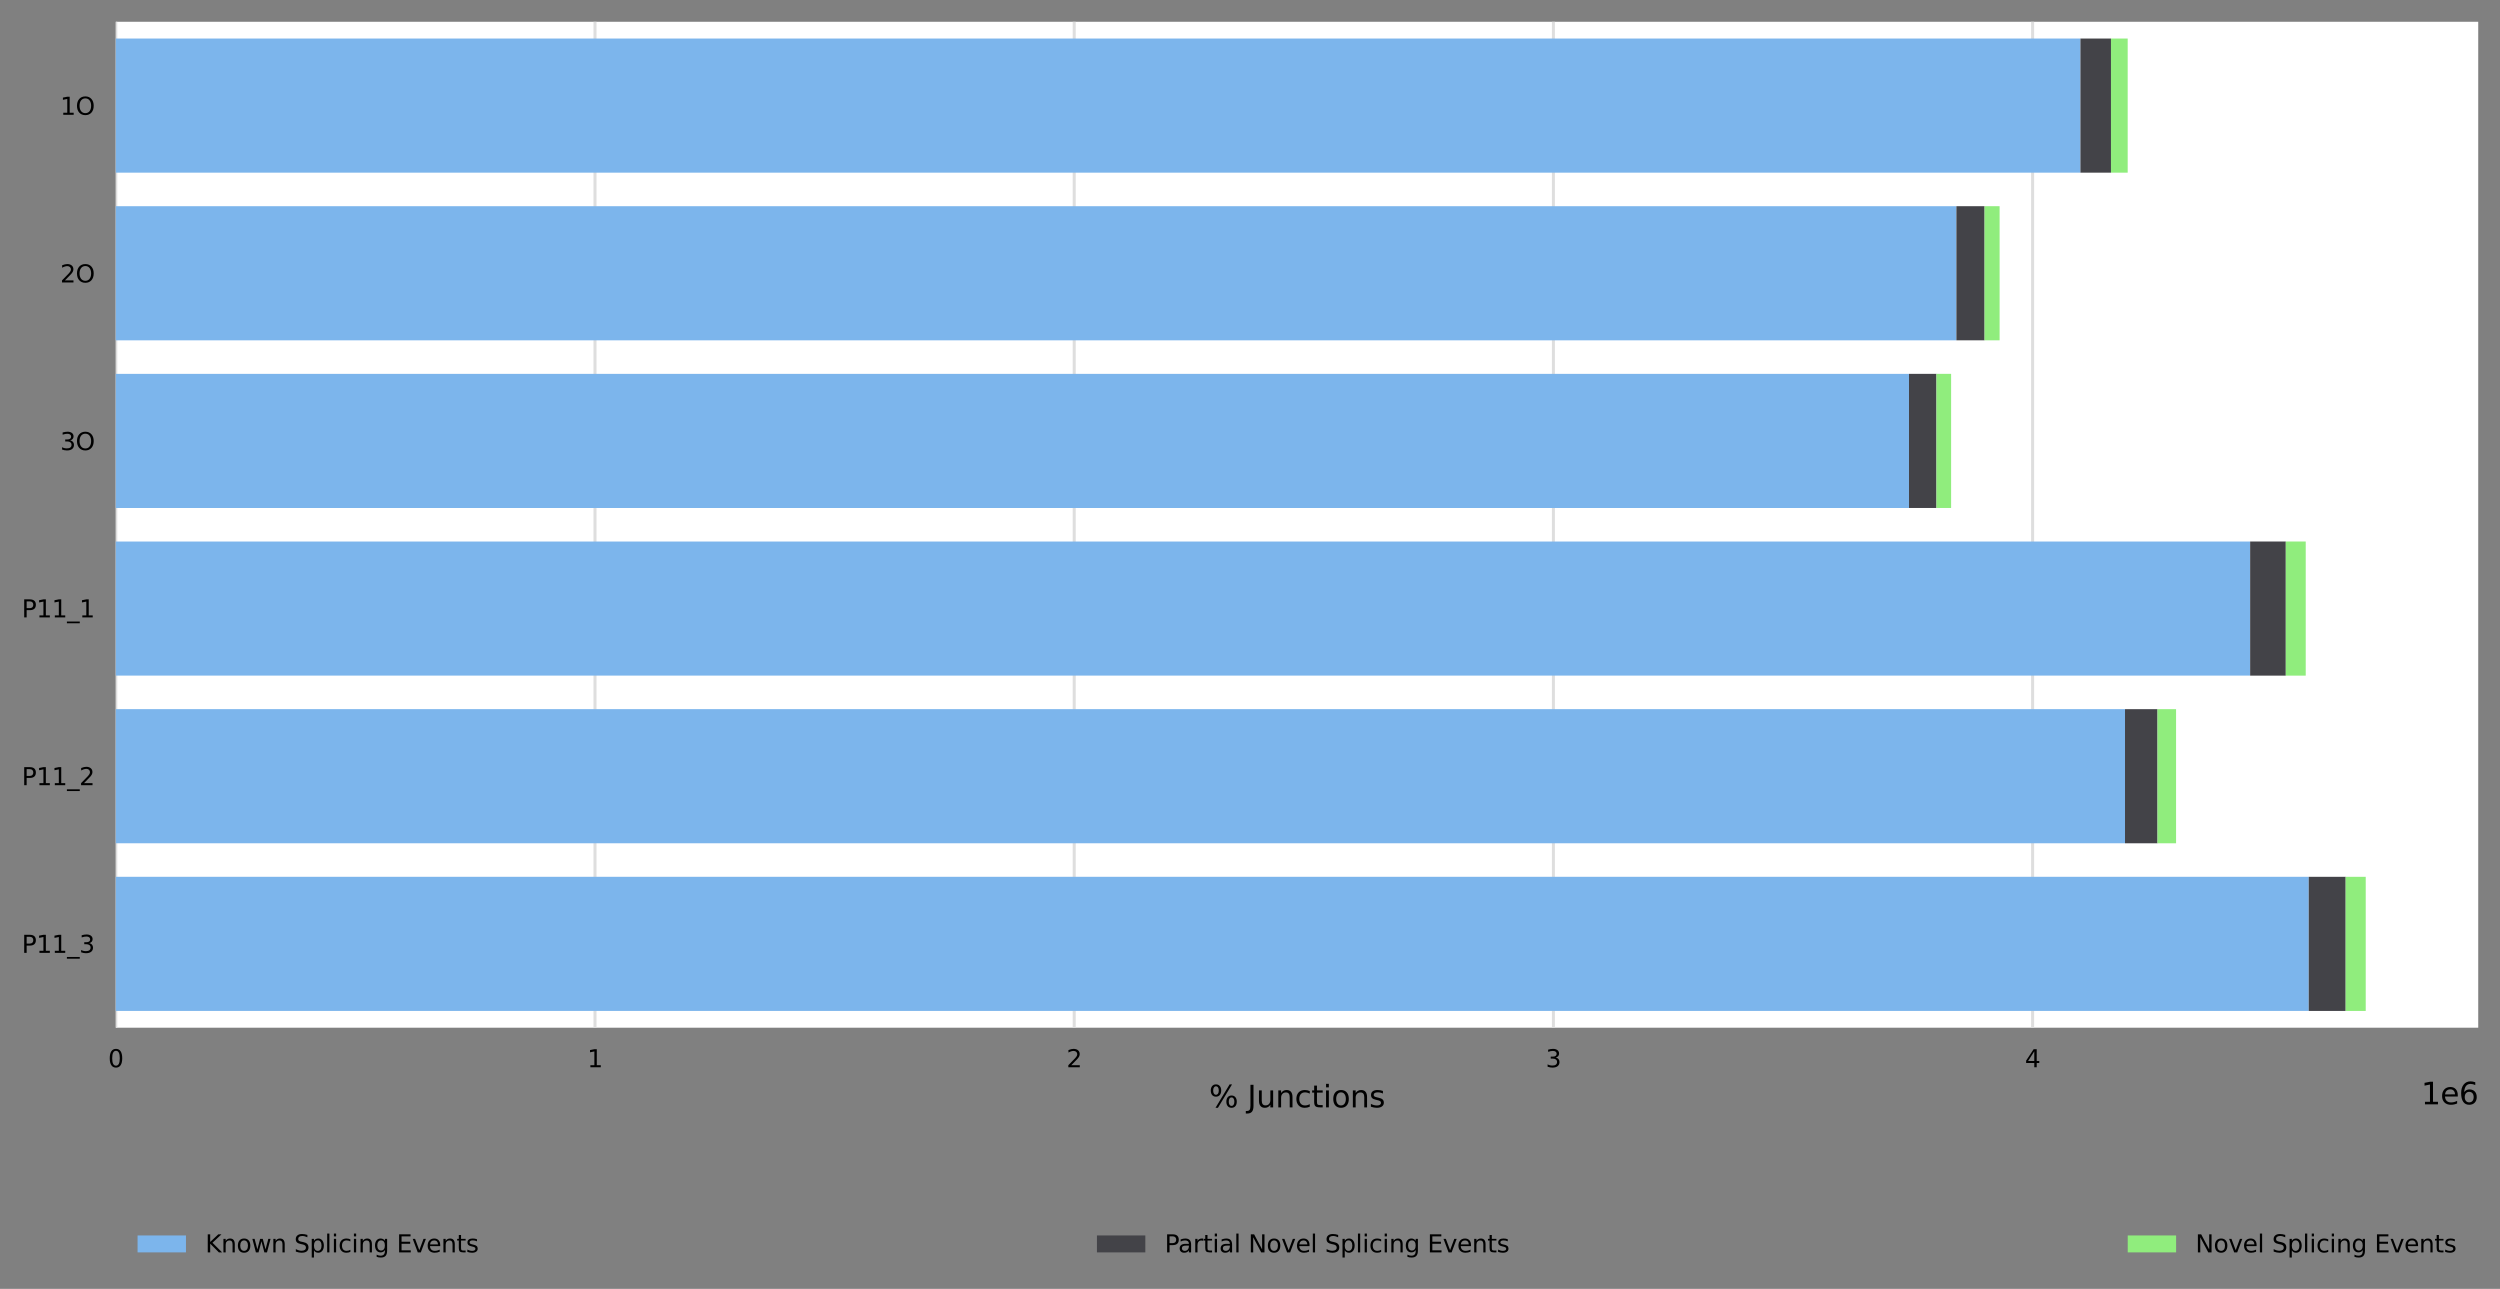 <?xml version="1.0" encoding="utf-8" standalone="no"?>
<!DOCTYPE svg PUBLIC "-//W3C//DTD SVG 1.1//EN"
  "http://www.w3.org/Graphics/SVG/1.1/DTD/svg11.dtd">
<svg height="426.2pt" version="1.1" viewBox="0 0 826.694 426.2" width="826.694pt" xmlns="http://www.w3.org/2000/svg" xmlns:xlink="http://www.w3.org/1999/xlink">
 <rect x="0" y="0" width="826.694" height="426.2" fill="#808080" stroke="none"/>
 <defs>
  <style type="text/css">*{stroke-linecap:butt;stroke-linejoin:round;}</style>
 </defs>
 <g id="figure_1">
  <g id="axes_1">
   <g id="patch_1">
    <path d="M 38.294 339.84 
L 819.494 339.84 
L 819.494 7.2 
L 38.294 7.2 
z
" style="fill:#ffffff;"/>
   </g>
   <g id="matplotlib.axis_1">
    <g id="xtick_1">
     <g id="line2d_1">
      <path clip-path="url(#p937a2b08a0)" d="M 38.294 339.84 
L 38.294 7.2 
" style="fill:none;stroke:#dedede;stroke-linecap:square;"/>
     </g>
     <g id="text_1">
      <!-- 0 -->
      <g transform="translate(35.749 352.919)scale(0.08 -0.08)">
       <defs>
        <path d="M 2034 4250 
Q 1547 4250 1301 3770 
Q 1056 3291 1056 2328 
Q 1056 1369 1301 889 
Q 1547 409 2034 409 
Q 2525 409 2770 889 
Q 3016 1369 3016 2328 
Q 3016 3291 2770 3770 
Q 2525 4250 2034 4250 
z
M 2034 4750 
Q 2819 4750 3233 4129 
Q 3647 3509 3647 2328 
Q 3647 1150 3233 529 
Q 2819 -91 2034 -91 
Q 1250 -91 836 529 
Q 422 1150 422 2328 
Q 422 3509 836 4129 
Q 1250 4750 2034 4750 
z
" id="DejaVuSans-30" transform="scale(0.016)"/>
       </defs>
       <use xlink:href="#DejaVuSans-30"/>
      </g>
     </g>
    </g>
    <g id="xtick_2">
     <g id="line2d_2">
      <path clip-path="url(#p937a2b08a0)" d="M 196.755 339.84 
L 196.755 7.2 
" style="fill:none;stroke:#dedede;stroke-linecap:square;"/>
     </g>
     <g id="text_2">
      <!-- 1 -->
      <g transform="translate(194.21 352.919)scale(0.08 -0.08)">
       <defs>
        <path d="M 794 531 
L 1825 531 
L 1825 4091 
L 703 3866 
L 703 4441 
L 1819 4666 
L 2450 4666 
L 2450 531 
L 3481 531 
L 3481 0 
L 794 0 
L 794 531 
z
" id="DejaVuSans-31" transform="scale(0.016)"/>
       </defs>
       <use xlink:href="#DejaVuSans-31"/>
      </g>
     </g>
    </g>
    <g id="xtick_3">
     <g id="line2d_3">
      <path clip-path="url(#p937a2b08a0)" d="M 355.217 339.84 
L 355.217 7.2 
" style="fill:none;stroke:#dedede;stroke-linecap:square;"/>
     </g>
     <g id="text_3">
      <!-- 2 -->
      <g transform="translate(352.672 352.919)scale(0.08 -0.08)">
       <defs>
        <path d="M 1228 531 
L 3431 531 
L 3431 0 
L 469 0 
L 469 531 
Q 828 903 1448 1529 
Q 2069 2156 2228 2338 
Q 2531 2678 2651 2914 
Q 2772 3150 2772 3378 
Q 2772 3750 2511 3984 
Q 2250 4219 1831 4219 
Q 1534 4219 1204 4116 
Q 875 4013 500 3803 
L 500 4441 
Q 881 4594 1212 4672 
Q 1544 4750 1819 4750 
Q 2544 4750 2975 4387 
Q 3406 4025 3406 3419 
Q 3406 3131 3298 2873 
Q 3191 2616 2906 2266 
Q 2828 2175 2409 1742 
Q 1991 1309 1228 531 
z
" id="DejaVuSans-32" transform="scale(0.016)"/>
       </defs>
       <use xlink:href="#DejaVuSans-32"/>
      </g>
     </g>
    </g>
    <g id="xtick_4">
     <g id="line2d_4">
      <path clip-path="url(#p937a2b08a0)" d="M 513.678 339.84 
L 513.678 7.2 
" style="fill:none;stroke:#dedede;stroke-linecap:square;"/>
     </g>
     <g id="text_4">
      <!-- 3 -->
      <g transform="translate(511.133 352.919)scale(0.08 -0.08)">
       <defs>
        <path d="M 2597 2516 
Q 3050 2419 3304 2112 
Q 3559 1806 3559 1356 
Q 3559 666 3084 287 
Q 2609 -91 1734 -91 
Q 1441 -91 1130 -33 
Q 819 25 488 141 
L 488 750 
Q 750 597 1062 519 
Q 1375 441 1716 441 
Q 2309 441 2620 675 
Q 2931 909 2931 1356 
Q 2931 1769 2642 2001 
Q 2353 2234 1838 2234 
L 1294 2234 
L 1294 2753 
L 1863 2753 
Q 2328 2753 2575 2939 
Q 2822 3125 2822 3475 
Q 2822 3834 2567 4026 
Q 2313 4219 1838 4219 
Q 1578 4219 1281 4162 
Q 984 4106 628 3988 
L 628 4550 
Q 988 4650 1302 4700 
Q 1616 4750 1894 4750 
Q 2613 4750 3031 4423 
Q 3450 4097 3450 3541 
Q 3450 3153 3228 2886 
Q 3006 2619 2597 2516 
z
" id="DejaVuSans-33" transform="scale(0.016)"/>
       </defs>
       <use xlink:href="#DejaVuSans-33"/>
      </g>
     </g>
    </g>
    <g id="xtick_5">
     <g id="line2d_5">
      <path clip-path="url(#p937a2b08a0)" d="M 672.139 339.84 
L 672.139 7.2 
" style="fill:none;stroke:#dedede;stroke-linecap:square;"/>
     </g>
     <g id="text_5">
      <!-- 4 -->
      <g transform="translate(669.594 352.919)scale(0.08 -0.08)">
       <defs>
        <path d="M 2419 4116 
L 825 1625 
L 2419 1625 
L 2419 4116 
z
M 2253 4666 
L 3047 4666 
L 3047 1625 
L 3713 1625 
L 3713 1100 
L 3047 1100 
L 3047 0 
L 2419 0 
L 2419 1100 
L 313 1100 
L 313 1709 
L 2253 4666 
z
" id="DejaVuSans-34" transform="scale(0.016)"/>
       </defs>
       <use xlink:href="#DejaVuSans-34"/>
      </g>
     </g>
    </g>
    <g id="text_6">
     <!-- % Junctions -->
     <g transform="translate(399.81 366.181)scale(0.1 -0.1)">
      <defs>
       <path d="M 4653 2053 
Q 4381 2053 4226 1822 
Q 4072 1591 4072 1178 
Q 4072 772 4226 539 
Q 4381 306 4653 306 
Q 4919 306 5073 539 
Q 5228 772 5228 1178 
Q 5228 1588 5073 1820 
Q 4919 2053 4653 2053 
z
M 4653 2450 
Q 5147 2450 5437 2106 
Q 5728 1763 5728 1178 
Q 5728 594 5436 251 
Q 5144 -91 4653 -91 
Q 4153 -91 3862 251 
Q 3572 594 3572 1178 
Q 3572 1766 3864 2108 
Q 4156 2450 4653 2450 
z
M 1428 4353 
Q 1159 4353 1004 4120 
Q 850 3888 850 3481 
Q 850 3069 1003 2837 
Q 1156 2606 1428 2606 
Q 1700 2606 1854 2837 
Q 2009 3069 2009 3481 
Q 2009 3884 1853 4118 
Q 1697 4353 1428 4353 
z
M 4250 4750 
L 4750 4750 
L 1831 -91 
L 1331 -91 
L 4250 4750 
z
M 1428 4750 
Q 1922 4750 2215 4408 
Q 2509 4066 2509 3481 
Q 2509 2891 2217 2550 
Q 1925 2209 1428 2209 
Q 931 2209 642 2551 
Q 353 2894 353 3481 
Q 353 4063 643 4406 
Q 934 4750 1428 4750 
z
" id="DejaVuSans-25" transform="scale(0.016)"/>
       <path id="DejaVuSans-20" transform="scale(0.016)"/>
       <path d="M 628 4666 
L 1259 4666 
L 1259 325 
Q 1259 -519 939 -900 
Q 619 -1281 -91 -1281 
L -331 -1281 
L -331 -750 
L -134 -750 
Q 284 -750 456 -515 
Q 628 -281 628 325 
L 628 4666 
z
" id="DejaVuSans-4a" transform="scale(0.016)"/>
       <path d="M 544 1381 
L 544 3500 
L 1119 3500 
L 1119 1403 
Q 1119 906 1312 657 
Q 1506 409 1894 409 
Q 2359 409 2629 706 
Q 2900 1003 2900 1516 
L 2900 3500 
L 3475 3500 
L 3475 0 
L 2900 0 
L 2900 538 
Q 2691 219 2414 64 
Q 2138 -91 1772 -91 
Q 1169 -91 856 284 
Q 544 659 544 1381 
z
M 1991 3584 
L 1991 3584 
z
" id="DejaVuSans-75" transform="scale(0.016)"/>
       <path d="M 3513 2113 
L 3513 0 
L 2938 0 
L 2938 2094 
Q 2938 2591 2744 2837 
Q 2550 3084 2163 3084 
Q 1697 3084 1428 2787 
Q 1159 2491 1159 1978 
L 1159 0 
L 581 0 
L 581 3500 
L 1159 3500 
L 1159 2956 
Q 1366 3272 1645 3428 
Q 1925 3584 2291 3584 
Q 2894 3584 3203 3211 
Q 3513 2838 3513 2113 
z
" id="DejaVuSans-6e" transform="scale(0.016)"/>
       <path d="M 3122 3366 
L 3122 2828 
Q 2878 2963 2633 3030 
Q 2388 3097 2138 3097 
Q 1578 3097 1268 2742 
Q 959 2388 959 1747 
Q 959 1106 1268 751 
Q 1578 397 2138 397 
Q 2388 397 2633 464 
Q 2878 531 3122 666 
L 3122 134 
Q 2881 22 2623 -34 
Q 2366 -91 2075 -91 
Q 1284 -91 818 406 
Q 353 903 353 1747 
Q 353 2603 823 3093 
Q 1294 3584 2113 3584 
Q 2378 3584 2631 3529 
Q 2884 3475 3122 3366 
z
" id="DejaVuSans-63" transform="scale(0.016)"/>
       <path d="M 1172 4494 
L 1172 3500 
L 2356 3500 
L 2356 3053 
L 1172 3053 
L 1172 1153 
Q 1172 725 1289 603 
Q 1406 481 1766 481 
L 2356 481 
L 2356 0 
L 1766 0 
Q 1100 0 847 248 
Q 594 497 594 1153 
L 594 3053 
L 172 3053 
L 172 3500 
L 594 3500 
L 594 4494 
L 1172 4494 
z
" id="DejaVuSans-74" transform="scale(0.016)"/>
       <path d="M 603 3500 
L 1178 3500 
L 1178 0 
L 603 0 
L 603 3500 
z
M 603 4863 
L 1178 4863 
L 1178 4134 
L 603 4134 
L 603 4863 
z
" id="DejaVuSans-69" transform="scale(0.016)"/>
       <path d="M 1959 3097 
Q 1497 3097 1228 2736 
Q 959 2375 959 1747 
Q 959 1119 1226 758 
Q 1494 397 1959 397 
Q 2419 397 2687 759 
Q 2956 1122 2956 1747 
Q 2956 2369 2687 2733 
Q 2419 3097 1959 3097 
z
M 1959 3584 
Q 2709 3584 3137 3096 
Q 3566 2609 3566 1747 
Q 3566 888 3137 398 
Q 2709 -91 1959 -91 
Q 1206 -91 779 398 
Q 353 888 353 1747 
Q 353 2609 779 3096 
Q 1206 3584 1959 3584 
z
" id="DejaVuSans-6f" transform="scale(0.016)"/>
       <path d="M 2834 3397 
L 2834 2853 
Q 2591 2978 2328 3040 
Q 2066 3103 1784 3103 
Q 1356 3103 1142 2972 
Q 928 2841 928 2578 
Q 928 2378 1081 2264 
Q 1234 2150 1697 2047 
L 1894 2003 
Q 2506 1872 2764 1633 
Q 3022 1394 3022 966 
Q 3022 478 2636 193 
Q 2250 -91 1575 -91 
Q 1294 -91 989 -36 
Q 684 19 347 128 
L 347 722 
Q 666 556 975 473 
Q 1284 391 1588 391 
Q 1994 391 2212 530 
Q 2431 669 2431 922 
Q 2431 1156 2273 1281 
Q 2116 1406 1581 1522 
L 1381 1569 
Q 847 1681 609 1914 
Q 372 2147 372 2553 
Q 372 3047 722 3315 
Q 1072 3584 1716 3584 
Q 2034 3584 2315 3537 
Q 2597 3491 2834 3397 
z
" id="DejaVuSans-73" transform="scale(0.016)"/>
      </defs>
      <use xlink:href="#DejaVuSans-25"/>
      <use x="95.02" xlink:href="#DejaVuSans-20"/>
      <use x="126.807" xlink:href="#DejaVuSans-4a"/>
      <use x="156.299" xlink:href="#DejaVuSans-75"/>
      <use x="219.678" xlink:href="#DejaVuSans-6e"/>
      <use x="283.057" xlink:href="#DejaVuSans-63"/>
      <use x="338.037" xlink:href="#DejaVuSans-74"/>
      <use x="377.246" xlink:href="#DejaVuSans-69"/>
      <use x="405.029" xlink:href="#DejaVuSans-6f"/>
      <use x="466.211" xlink:href="#DejaVuSans-6e"/>
      <use x="529.59" xlink:href="#DejaVuSans-73"/>
     </g>
    </g>
    <g id="text_7">
     <!-- 1e6 -->
     <g transform="translate(800.616 365.181)scale(0.1 -0.1)">
      <defs>
       <path d="M 3597 1894 
L 3597 1613 
L 953 1613 
Q 991 1019 1311 708 
Q 1631 397 2203 397 
Q 2534 397 2845 478 
Q 3156 559 3463 722 
L 3463 178 
Q 3153 47 2828 -22 
Q 2503 -91 2169 -91 
Q 1331 -91 842 396 
Q 353 884 353 1716 
Q 353 2575 817 3079 
Q 1281 3584 2069 3584 
Q 2775 3584 3186 3129 
Q 3597 2675 3597 1894 
z
M 3022 2063 
Q 3016 2534 2758 2815 
Q 2500 3097 2075 3097 
Q 1594 3097 1305 2825 
Q 1016 2553 972 2059 
L 3022 2063 
z
" id="DejaVuSans-65" transform="scale(0.016)"/>
       <path d="M 2113 2584 
Q 1688 2584 1439 2293 
Q 1191 2003 1191 1497 
Q 1191 994 1439 701 
Q 1688 409 2113 409 
Q 2538 409 2786 701 
Q 3034 994 3034 1497 
Q 3034 2003 2786 2293 
Q 2538 2584 2113 2584 
z
M 3366 4563 
L 3366 3988 
Q 3128 4100 2886 4159 
Q 2644 4219 2406 4219 
Q 1781 4219 1451 3797 
Q 1122 3375 1075 2522 
Q 1259 2794 1537 2939 
Q 1816 3084 2150 3084 
Q 2853 3084 3261 2657 
Q 3669 2231 3669 1497 
Q 3669 778 3244 343 
Q 2819 -91 2113 -91 
Q 1303 -91 875 529 
Q 447 1150 447 2328 
Q 447 3434 972 4092 
Q 1497 4750 2381 4750 
Q 2619 4750 2861 4703 
Q 3103 4656 3366 4563 
z
" id="DejaVuSans-36" transform="scale(0.016)"/>
      </defs>
      <use xlink:href="#DejaVuSans-31"/>
      <use x="63.623" xlink:href="#DejaVuSans-65"/>
      <use x="125.146" xlink:href="#DejaVuSans-36"/>
     </g>
    </g>
   </g>
   <g id="matplotlib.axis_2">
    <g id="ytick_1">
     <g id="text_8">
      <!-- 1O -->
      <g transform="translate(19.906 37.959)scale(0.08 -0.08)">
       <defs>
        <path d="M 2522 4238 
Q 1834 4238 1429 3725 
Q 1025 3213 1025 2328 
Q 1025 1447 1429 934 
Q 1834 422 2522 422 
Q 3209 422 3611 934 
Q 4013 1447 4013 2328 
Q 4013 3213 3611 3725 
Q 3209 4238 2522 4238 
z
M 2522 4750 
Q 3503 4750 4090 4092 
Q 4678 3434 4678 2328 
Q 4678 1225 4090 567 
Q 3503 -91 2522 -91 
Q 1538 -91 948 565 
Q 359 1222 359 2328 
Q 359 3434 948 4092 
Q 1538 4750 2522 4750 
z
" id="DejaVuSans-4f" transform="scale(0.016)"/>
       </defs>
       <use xlink:href="#DejaVuSans-31"/>
       <use x="63.623" xlink:href="#DejaVuSans-4f"/>
      </g>
     </g>
    </g>
    <g id="ytick_2">
     <g id="text_9">
      <!-- 2O -->
      <g transform="translate(19.906 93.399)scale(0.08 -0.08)">
       <use xlink:href="#DejaVuSans-32"/>
       <use x="63.623" xlink:href="#DejaVuSans-4f"/>
      </g>
     </g>
    </g>
    <g id="ytick_3">
     <g id="text_10">
      <!-- 3O -->
      <g transform="translate(19.906 148.839)scale(0.08 -0.08)">
       <use xlink:href="#DejaVuSans-33"/>
       <use x="63.623" xlink:href="#DejaVuSans-4f"/>
      </g>
     </g>
    </g>
    <g id="ytick_4">
     <g id="text_11">
      <!-- P11_1 -->
      <g transform="translate(7.2 204.168)scale(0.08 -0.08)">
       <defs>
        <path d="M 1259 4147 
L 1259 2394 
L 2053 2394 
Q 2494 2394 2734 2622 
Q 2975 2850 2975 3272 
Q 2975 3691 2734 3919 
Q 2494 4147 2053 4147 
L 1259 4147 
z
M 628 4666 
L 2053 4666 
Q 2838 4666 3239 4311 
Q 3641 3956 3641 3272 
Q 3641 2581 3239 2228 
Q 2838 1875 2053 1875 
L 1259 1875 
L 1259 0 
L 628 0 
L 628 4666 
z
" id="DejaVuSans-50" transform="scale(0.016)"/>
        <path d="M 3263 -1063 
L 3263 -1509 
L -63 -1509 
L -63 -1063 
L 3263 -1063 
z
" id="DejaVuSans-5f" transform="scale(0.016)"/>
       </defs>
       <use xlink:href="#DejaVuSans-50"/>
       <use x="60.303" xlink:href="#DejaVuSans-31"/>
       <use x="123.926" xlink:href="#DejaVuSans-31"/>
       <use x="187.549" xlink:href="#DejaVuSans-5f"/>
       <use x="237.549" xlink:href="#DejaVuSans-31"/>
      </g>
     </g>
    </g>
    <g id="ytick_5">
     <g id="text_12">
      <!-- P11_2 -->
      <g transform="translate(7.2 259.649)scale(0.08 -0.08)">
       <use xlink:href="#DejaVuSans-50"/>
       <use x="60.303" xlink:href="#DejaVuSans-31"/>
       <use x="123.926" xlink:href="#DejaVuSans-31"/>
       <use x="187.549" xlink:href="#DejaVuSans-5f"/>
       <use x="237.549" xlink:href="#DejaVuSans-32"/>
      </g>
     </g>
    </g>
    <g id="ytick_6">
     <g id="text_13">
      <!-- P11_3 -->
      <g transform="translate(7.2 315.089)scale(0.08 -0.08)">
       <use xlink:href="#DejaVuSans-50"/>
       <use x="60.303" xlink:href="#DejaVuSans-31"/>
       <use x="123.926" xlink:href="#DejaVuSans-31"/>
       <use x="187.549" xlink:href="#DejaVuSans-5f"/>
       <use x="237.549" xlink:href="#DejaVuSans-33"/>
      </g>
     </g>
    </g>
   </g>
   <g id="patch_2">
    <path clip-path="url(#p937a2b08a0)" d="M 38.294 12.744 
L 687.949 12.744 
L 687.949 57.096 
L 38.294 57.096 
z
" style="fill:#7cb5ec;"/>
   </g>
   <g id="patch_3">
    <path clip-path="url(#p937a2b08a0)" d="M 38.294 68.184 
L 646.935 68.184 
L 646.935 112.536 
L 38.294 112.536 
z
" style="fill:#7cb5ec;"/>
   </g>
   <g id="patch_4">
    <path clip-path="url(#p937a2b08a0)" d="M 38.294 123.624 
L 631.26 123.624 
L 631.26 167.976 
L 38.294 167.976 
z
" style="fill:#7cb5ec;"/>
   </g>
   <g id="patch_5">
    <path clip-path="url(#p937a2b08a0)" d="M 38.294 179.064 
L 744.072 179.064 
L 744.072 223.416 
L 38.294 223.416 
z
" style="fill:#7cb5ec;"/>
   </g>
   <g id="patch_6">
    <path clip-path="url(#p937a2b08a0)" d="M 38.294 234.504 
L 702.694 234.504 
L 702.694 278.856 
L 38.294 278.856 
z
" style="fill:#7cb5ec;"/>
   </g>
   <g id="patch_7">
    <path clip-path="url(#p937a2b08a0)" d="M 38.294 289.944 
L 763.447 289.944 
L 763.447 334.296 
L 38.294 334.296 
z
" style="fill:#7cb5ec;"/>
   </g>
   <g id="patch_8">
    <path clip-path="url(#p937a2b08a0)" d="M 687.949 12.744 
L 698.053 12.744 
L 698.053 57.096 
L 687.949 57.096 
z
" style="fill:#434348;"/>
   </g>
   <g id="patch_9">
    <path clip-path="url(#p937a2b08a0)" d="M 646.935 68.184 
L 656.253 68.184 
L 656.253 112.536 
L 646.935 112.536 
z
" style="fill:#434348;"/>
   </g>
   <g id="patch_10">
    <path clip-path="url(#p937a2b08a0)" d="M 631.26 123.624 
L 640.347 123.624 
L 640.347 167.976 
L 631.26 167.976 
z
" style="fill:#434348;"/>
   </g>
   <g id="patch_11">
    <path clip-path="url(#p937a2b08a0)" d="M 744.072 179.064 
L 755.861 179.064 
L 755.861 223.416 
L 744.072 223.416 
z
" style="fill:#434348;"/>
   </g>
   <g id="patch_12">
    <path clip-path="url(#p937a2b08a0)" d="M 702.694 234.504 
L 713.439 234.504 
L 713.439 278.856 
L 702.694 278.856 
z
" style="fill:#434348;"/>
   </g>
   <g id="patch_13">
    <path clip-path="url(#p937a2b08a0)" d="M 763.447 289.944 
L 775.66 289.944 
L 775.66 334.296 
L 763.447 334.296 
z
" style="fill:#434348;"/>
   </g>
   <g id="patch_14">
    <path clip-path="url(#p937a2b08a0)" d="M 698.053 12.744 
L 703.578 12.744 
L 703.578 57.096 
L 698.053 57.096 
z
" style="fill:#90ed7d;"/>
   </g>
   <g id="patch_15">
    <path clip-path="url(#p937a2b08a0)" d="M 656.253 68.184 
L 661.224 68.184 
L 661.224 112.536 
L 656.253 112.536 
z
" style="fill:#90ed7d;"/>
   </g>
   <g id="patch_16">
    <path clip-path="url(#p937a2b08a0)" d="M 640.347 123.624 
L 645.19 123.624 
L 645.19 167.976 
L 640.347 167.976 
z
" style="fill:#90ed7d;"/>
   </g>
   <g id="patch_17">
    <path clip-path="url(#p937a2b08a0)" d="M 755.861 179.064 
L 762.452 179.064 
L 762.452 223.416 
L 755.861 223.416 
z
" style="fill:#90ed7d;"/>
   </g>
   <g id="patch_18">
    <path clip-path="url(#p937a2b08a0)" d="M 713.439 234.504 
L 719.578 234.504 
L 719.578 278.856 
L 713.439 278.856 
z
" style="fill:#90ed7d;"/>
   </g>
   <g id="patch_19">
    <path clip-path="url(#p937a2b08a0)" d="M 775.66 289.944 
L 782.294 289.944 
L 782.294 334.296 
L 775.66 334.296 
z
" style="fill:#90ed7d;"/>
   </g>
   <g id="text_14">
    <!-- RSeQC: Splicing Junctions -->
    <g transform="translate(325.908 -20.52)scale(0.16 -0.16)">
     <defs>
      <path d="M 2841 2188 
Q 3044 2119 3236 1894 
Q 3428 1669 3622 1275 
L 4263 0 
L 3584 0 
L 2988 1197 
Q 2756 1666 2539 1819 
Q 2322 1972 1947 1972 
L 1259 1972 
L 1259 0 
L 628 0 
L 628 4666 
L 2053 4666 
Q 2853 4666 3247 4331 
Q 3641 3997 3641 3322 
Q 3641 2881 3436 2590 
Q 3231 2300 2841 2188 
z
M 1259 4147 
L 1259 2491 
L 2053 2491 
Q 2509 2491 2742 2702 
Q 2975 2913 2975 3322 
Q 2975 3731 2742 3939 
Q 2509 4147 2053 4147 
L 1259 4147 
z
" id="DejaVuSans-52" transform="scale(0.016)"/>
      <path d="M 3425 4513 
L 3425 3897 
Q 3066 4069 2747 4153 
Q 2428 4238 2131 4238 
Q 1616 4238 1336 4038 
Q 1056 3838 1056 3469 
Q 1056 3159 1242 3001 
Q 1428 2844 1947 2747 
L 2328 2669 
Q 3034 2534 3370 2195 
Q 3706 1856 3706 1288 
Q 3706 609 3251 259 
Q 2797 -91 1919 -91 
Q 1588 -91 1214 -16 
Q 841 59 441 206 
L 441 856 
Q 825 641 1194 531 
Q 1563 422 1919 422 
Q 2459 422 2753 634 
Q 3047 847 3047 1241 
Q 3047 1584 2836 1778 
Q 2625 1972 2144 2069 
L 1759 2144 
Q 1053 2284 737 2584 
Q 422 2884 422 3419 
Q 422 4038 858 4394 
Q 1294 4750 2059 4750 
Q 2388 4750 2728 4690 
Q 3069 4631 3425 4513 
z
" id="DejaVuSans-53" transform="scale(0.016)"/>
      <path d="M 2522 4238 
Q 1834 4238 1429 3725 
Q 1025 3213 1025 2328 
Q 1025 1447 1429 934 
Q 1834 422 2522 422 
Q 3209 422 3611 934 
Q 4013 1447 4013 2328 
Q 4013 3213 3611 3725 
Q 3209 4238 2522 4238 
z
M 3406 84 
L 4238 -825 
L 3475 -825 
L 2784 -78 
Q 2681 -84 2626 -87 
Q 2572 -91 2522 -91 
Q 1538 -91 948 567 
Q 359 1225 359 2328 
Q 359 3434 948 4092 
Q 1538 4750 2522 4750 
Q 3503 4750 4090 4092 
Q 4678 3434 4678 2328 
Q 4678 1516 4351 937 
Q 4025 359 3406 84 
z
" id="DejaVuSans-51" transform="scale(0.016)"/>
      <path d="M 4122 4306 
L 4122 3641 
Q 3803 3938 3442 4084 
Q 3081 4231 2675 4231 
Q 1875 4231 1450 3742 
Q 1025 3253 1025 2328 
Q 1025 1406 1450 917 
Q 1875 428 2675 428 
Q 3081 428 3442 575 
Q 3803 722 4122 1019 
L 4122 359 
Q 3791 134 3420 21 
Q 3050 -91 2638 -91 
Q 1578 -91 968 557 
Q 359 1206 359 2328 
Q 359 3453 968 4101 
Q 1578 4750 2638 4750 
Q 3056 4750 3426 4639 
Q 3797 4528 4122 4306 
z
" id="DejaVuSans-43" transform="scale(0.016)"/>
      <path d="M 750 794 
L 1409 794 
L 1409 0 
L 750 0 
L 750 794 
z
M 750 3309 
L 1409 3309 
L 1409 2516 
L 750 2516 
L 750 3309 
z
" id="DejaVuSans-3a" transform="scale(0.016)"/>
      <path d="M 1159 525 
L 1159 -1331 
L 581 -1331 
L 581 3500 
L 1159 3500 
L 1159 2969 
Q 1341 3281 1617 3432 
Q 1894 3584 2278 3584 
Q 2916 3584 3314 3078 
Q 3713 2572 3713 1747 
Q 3713 922 3314 415 
Q 2916 -91 2278 -91 
Q 1894 -91 1617 61 
Q 1341 213 1159 525 
z
M 3116 1747 
Q 3116 2381 2855 2742 
Q 2594 3103 2138 3103 
Q 1681 3103 1420 2742 
Q 1159 2381 1159 1747 
Q 1159 1113 1420 752 
Q 1681 391 2138 391 
Q 2594 391 2855 752 
Q 3116 1113 3116 1747 
z
" id="DejaVuSans-70" transform="scale(0.016)"/>
      <path d="M 603 4863 
L 1178 4863 
L 1178 0 
L 603 0 
L 603 4863 
z
" id="DejaVuSans-6c" transform="scale(0.016)"/>
      <path d="M 2906 1791 
Q 2906 2416 2648 2759 
Q 2391 3103 1925 3103 
Q 1463 3103 1205 2759 
Q 947 2416 947 1791 
Q 947 1169 1205 825 
Q 1463 481 1925 481 
Q 2391 481 2648 825 
Q 2906 1169 2906 1791 
z
M 3481 434 
Q 3481 -459 3084 -895 
Q 2688 -1331 1869 -1331 
Q 1566 -1331 1297 -1286 
Q 1028 -1241 775 -1147 
L 775 -588 
Q 1028 -725 1275 -790 
Q 1522 -856 1778 -856 
Q 2344 -856 2625 -561 
Q 2906 -266 2906 331 
L 2906 616 
Q 2728 306 2450 153 
Q 2172 0 1784 0 
Q 1141 0 747 490 
Q 353 981 353 1791 
Q 353 2603 747 3093 
Q 1141 3584 1784 3584 
Q 2172 3584 2450 3431 
Q 2728 3278 2906 2969 
L 2906 3500 
L 3481 3500 
L 3481 434 
z
" id="DejaVuSans-67" transform="scale(0.016)"/>
     </defs>
     <use xlink:href="#DejaVuSans-52"/>
     <use x="69.482" xlink:href="#DejaVuSans-53"/>
     <use x="132.959" xlink:href="#DejaVuSans-65"/>
     <use x="194.482" xlink:href="#DejaVuSans-51"/>
     <use x="273.193" xlink:href="#DejaVuSans-43"/>
     <use x="343.018" xlink:href="#DejaVuSans-3a"/>
     <use x="376.709" xlink:href="#DejaVuSans-20"/>
     <use x="408.496" xlink:href="#DejaVuSans-53"/>
     <use x="471.973" xlink:href="#DejaVuSans-70"/>
     <use x="535.449" xlink:href="#DejaVuSans-6c"/>
     <use x="563.232" xlink:href="#DejaVuSans-69"/>
     <use x="591.016" xlink:href="#DejaVuSans-63"/>
     <use x="645.996" xlink:href="#DejaVuSans-69"/>
     <use x="673.779" xlink:href="#DejaVuSans-6e"/>
     <use x="737.158" xlink:href="#DejaVuSans-67"/>
     <use x="800.635" xlink:href="#DejaVuSans-20"/>
     <use x="832.422" xlink:href="#DejaVuSans-4a"/>
     <use x="861.914" xlink:href="#DejaVuSans-75"/>
     <use x="925.293" xlink:href="#DejaVuSans-6e"/>
     <use x="988.672" xlink:href="#DejaVuSans-63"/>
     <use x="1043.652" xlink:href="#DejaVuSans-74"/>
     <use x="1082.861" xlink:href="#DejaVuSans-69"/>
     <use x="1110.645" xlink:href="#DejaVuSans-6f"/>
     <use x="1171.826" xlink:href="#DejaVuSans-6e"/>
     <use x="1235.205" xlink:href="#DejaVuSans-73"/>
    </g>
   </g>
   <g id="legend_1">
    <g id="patch_20">
     <path d="M 45.494 414.136 
L 61.494 414.136 
L 61.494 408.536 
L 45.494 408.536 
z
" style="fill:#7cb5ec;"/>
    </g>
    <g id="text_15">
     <!-- Known Splicing Events -->
     <g transform="translate(67.894 414.136)scale(0.08 -0.08)">
      <defs>
       <path d="M 628 4666 
L 1259 4666 
L 1259 2694 
L 3353 4666 
L 4166 4666 
L 1850 2491 
L 4331 0 
L 3500 0 
L 1259 2247 
L 1259 0 
L 628 0 
L 628 4666 
z
" id="DejaVuSans-4b" transform="scale(0.016)"/>
       <path d="M 269 3500 
L 844 3500 
L 1563 769 
L 2278 3500 
L 2956 3500 
L 3675 769 
L 4391 3500 
L 4966 3500 
L 4050 0 
L 3372 0 
L 2619 2869 
L 1863 0 
L 1184 0 
L 269 3500 
z
" id="DejaVuSans-77" transform="scale(0.016)"/>
       <path d="M 628 4666 
L 3578 4666 
L 3578 4134 
L 1259 4134 
L 1259 2753 
L 3481 2753 
L 3481 2222 
L 1259 2222 
L 1259 531 
L 3634 531 
L 3634 0 
L 628 0 
L 628 4666 
z
" id="DejaVuSans-45" transform="scale(0.016)"/>
       <path d="M 191 3500 
L 800 3500 
L 1894 563 
L 2988 3500 
L 3597 3500 
L 2284 0 
L 1503 0 
L 191 3500 
z
" id="DejaVuSans-76" transform="scale(0.016)"/>
      </defs>
      <use xlink:href="#DejaVuSans-4b"/>
      <use x="65.576" xlink:href="#DejaVuSans-6e"/>
      <use x="128.955" xlink:href="#DejaVuSans-6f"/>
      <use x="190.137" xlink:href="#DejaVuSans-77"/>
      <use x="271.924" xlink:href="#DejaVuSans-6e"/>
      <use x="335.303" xlink:href="#DejaVuSans-20"/>
      <use x="367.09" xlink:href="#DejaVuSans-53"/>
      <use x="430.566" xlink:href="#DejaVuSans-70"/>
      <use x="494.043" xlink:href="#DejaVuSans-6c"/>
      <use x="521.826" xlink:href="#DejaVuSans-69"/>
      <use x="549.609" xlink:href="#DejaVuSans-63"/>
      <use x="604.59" xlink:href="#DejaVuSans-69"/>
      <use x="632.373" xlink:href="#DejaVuSans-6e"/>
      <use x="695.752" xlink:href="#DejaVuSans-67"/>
      <use x="759.229" xlink:href="#DejaVuSans-20"/>
      <use x="791.016" xlink:href="#DejaVuSans-45"/>
      <use x="854.199" xlink:href="#DejaVuSans-76"/>
      <use x="913.379" xlink:href="#DejaVuSans-65"/>
      <use x="974.902" xlink:href="#DejaVuSans-6e"/>
      <use x="1038.281" xlink:href="#DejaVuSans-74"/>
      <use x="1077.49" xlink:href="#DejaVuSans-73"/>
     </g>
    </g>
    <g id="patch_21">
     <path d="M 362.733 414.136 
L 378.733 414.136 
L 378.733 408.536 
L 362.733 408.536 
z
" style="fill:#434348;"/>
    </g>
    <g id="text_16">
     <!-- Partial Novel Splicing Events -->
     <g transform="translate(385.133 414.136)scale(0.08 -0.08)">
      <defs>
       <path d="M 2194 1759 
Q 1497 1759 1228 1600 
Q 959 1441 959 1056 
Q 959 750 1161 570 
Q 1363 391 1709 391 
Q 2188 391 2477 730 
Q 2766 1069 2766 1631 
L 2766 1759 
L 2194 1759 
z
M 3341 1997 
L 3341 0 
L 2766 0 
L 2766 531 
Q 2569 213 2275 61 
Q 1981 -91 1556 -91 
Q 1019 -91 701 211 
Q 384 513 384 1019 
Q 384 1609 779 1909 
Q 1175 2209 1959 2209 
L 2766 2209 
L 2766 2266 
Q 2766 2663 2505 2880 
Q 2244 3097 1772 3097 
Q 1472 3097 1187 3025 
Q 903 2953 641 2809 
L 641 3341 
Q 956 3463 1253 3523 
Q 1550 3584 1831 3584 
Q 2591 3584 2966 3190 
Q 3341 2797 3341 1997 
z
" id="DejaVuSans-61" transform="scale(0.016)"/>
       <path d="M 2631 2963 
Q 2534 3019 2420 3045 
Q 2306 3072 2169 3072 
Q 1681 3072 1420 2755 
Q 1159 2438 1159 1844 
L 1159 0 
L 581 0 
L 581 3500 
L 1159 3500 
L 1159 2956 
Q 1341 3275 1631 3429 
Q 1922 3584 2338 3584 
Q 2397 3584 2469 3576 
Q 2541 3569 2628 3553 
L 2631 2963 
z
" id="DejaVuSans-72" transform="scale(0.016)"/>
       <path d="M 628 4666 
L 1478 4666 
L 3547 763 
L 3547 4666 
L 4159 4666 
L 4159 0 
L 3309 0 
L 1241 3903 
L 1241 0 
L 628 0 
L 628 4666 
z
" id="DejaVuSans-4e" transform="scale(0.016)"/>
      </defs>
      <use xlink:href="#DejaVuSans-50"/>
      <use x="55.803" xlink:href="#DejaVuSans-61"/>
      <use x="117.082" xlink:href="#DejaVuSans-72"/>
      <use x="158.195" xlink:href="#DejaVuSans-74"/>
      <use x="197.404" xlink:href="#DejaVuSans-69"/>
      <use x="225.188" xlink:href="#DejaVuSans-61"/>
      <use x="286.467" xlink:href="#DejaVuSans-6c"/>
      <use x="314.25" xlink:href="#DejaVuSans-20"/>
      <use x="346.037" xlink:href="#DejaVuSans-4e"/>
      <use x="420.842" xlink:href="#DejaVuSans-6f"/>
      <use x="482.023" xlink:href="#DejaVuSans-76"/>
      <use x="541.203" xlink:href="#DejaVuSans-65"/>
      <use x="602.727" xlink:href="#DejaVuSans-6c"/>
      <use x="630.51" xlink:href="#DejaVuSans-20"/>
      <use x="662.297" xlink:href="#DejaVuSans-53"/>
      <use x="725.773" xlink:href="#DejaVuSans-70"/>
      <use x="789.25" xlink:href="#DejaVuSans-6c"/>
      <use x="817.033" xlink:href="#DejaVuSans-69"/>
      <use x="844.816" xlink:href="#DejaVuSans-63"/>
      <use x="899.797" xlink:href="#DejaVuSans-69"/>
      <use x="927.58" xlink:href="#DejaVuSans-6e"/>
      <use x="990.959" xlink:href="#DejaVuSans-67"/>
      <use x="1054.436" xlink:href="#DejaVuSans-20"/>
      <use x="1086.223" xlink:href="#DejaVuSans-45"/>
      <use x="1149.406" xlink:href="#DejaVuSans-76"/>
      <use x="1208.586" xlink:href="#DejaVuSans-65"/>
      <use x="1270.109" xlink:href="#DejaVuSans-6e"/>
      <use x="1333.488" xlink:href="#DejaVuSans-74"/>
      <use x="1372.697" xlink:href="#DejaVuSans-73"/>
     </g>
    </g>
    <g id="patch_22">
     <path d="M 703.59 414.136 
L 719.59 414.136 
L 719.59 408.536 
L 703.59 408.536 
z
" style="fill:#90ed7d;"/>
    </g>
    <g id="text_17">
     <!-- Novel Splicing Events -->
     <g transform="translate(725.99 414.136)scale(0.08 -0.08)">
      <use xlink:href="#DejaVuSans-4e"/>
      <use x="74.805" xlink:href="#DejaVuSans-6f"/>
      <use x="135.986" xlink:href="#DejaVuSans-76"/>
      <use x="195.166" xlink:href="#DejaVuSans-65"/>
      <use x="256.689" xlink:href="#DejaVuSans-6c"/>
      <use x="284.473" xlink:href="#DejaVuSans-20"/>
      <use x="316.26" xlink:href="#DejaVuSans-53"/>
      <use x="379.736" xlink:href="#DejaVuSans-70"/>
      <use x="443.213" xlink:href="#DejaVuSans-6c"/>
      <use x="470.996" xlink:href="#DejaVuSans-69"/>
      <use x="498.779" xlink:href="#DejaVuSans-63"/>
      <use x="553.76" xlink:href="#DejaVuSans-69"/>
      <use x="581.543" xlink:href="#DejaVuSans-6e"/>
      <use x="644.922" xlink:href="#DejaVuSans-67"/>
      <use x="708.398" xlink:href="#DejaVuSans-20"/>
      <use x="740.186" xlink:href="#DejaVuSans-45"/>
      <use x="803.369" xlink:href="#DejaVuSans-76"/>
      <use x="862.549" xlink:href="#DejaVuSans-65"/>
      <use x="924.072" xlink:href="#DejaVuSans-6e"/>
      <use x="987.451" xlink:href="#DejaVuSans-74"/>
      <use x="1026.66" xlink:href="#DejaVuSans-73"/>
     </g>
    </g>
   </g>
  </g>
 </g>
 <defs>
  <clipPath id="p937a2b08a0">
   <rect height="332.64" width="781.2" x="38.294" y="7.2"/>
  </clipPath>
 </defs>
</svg>
